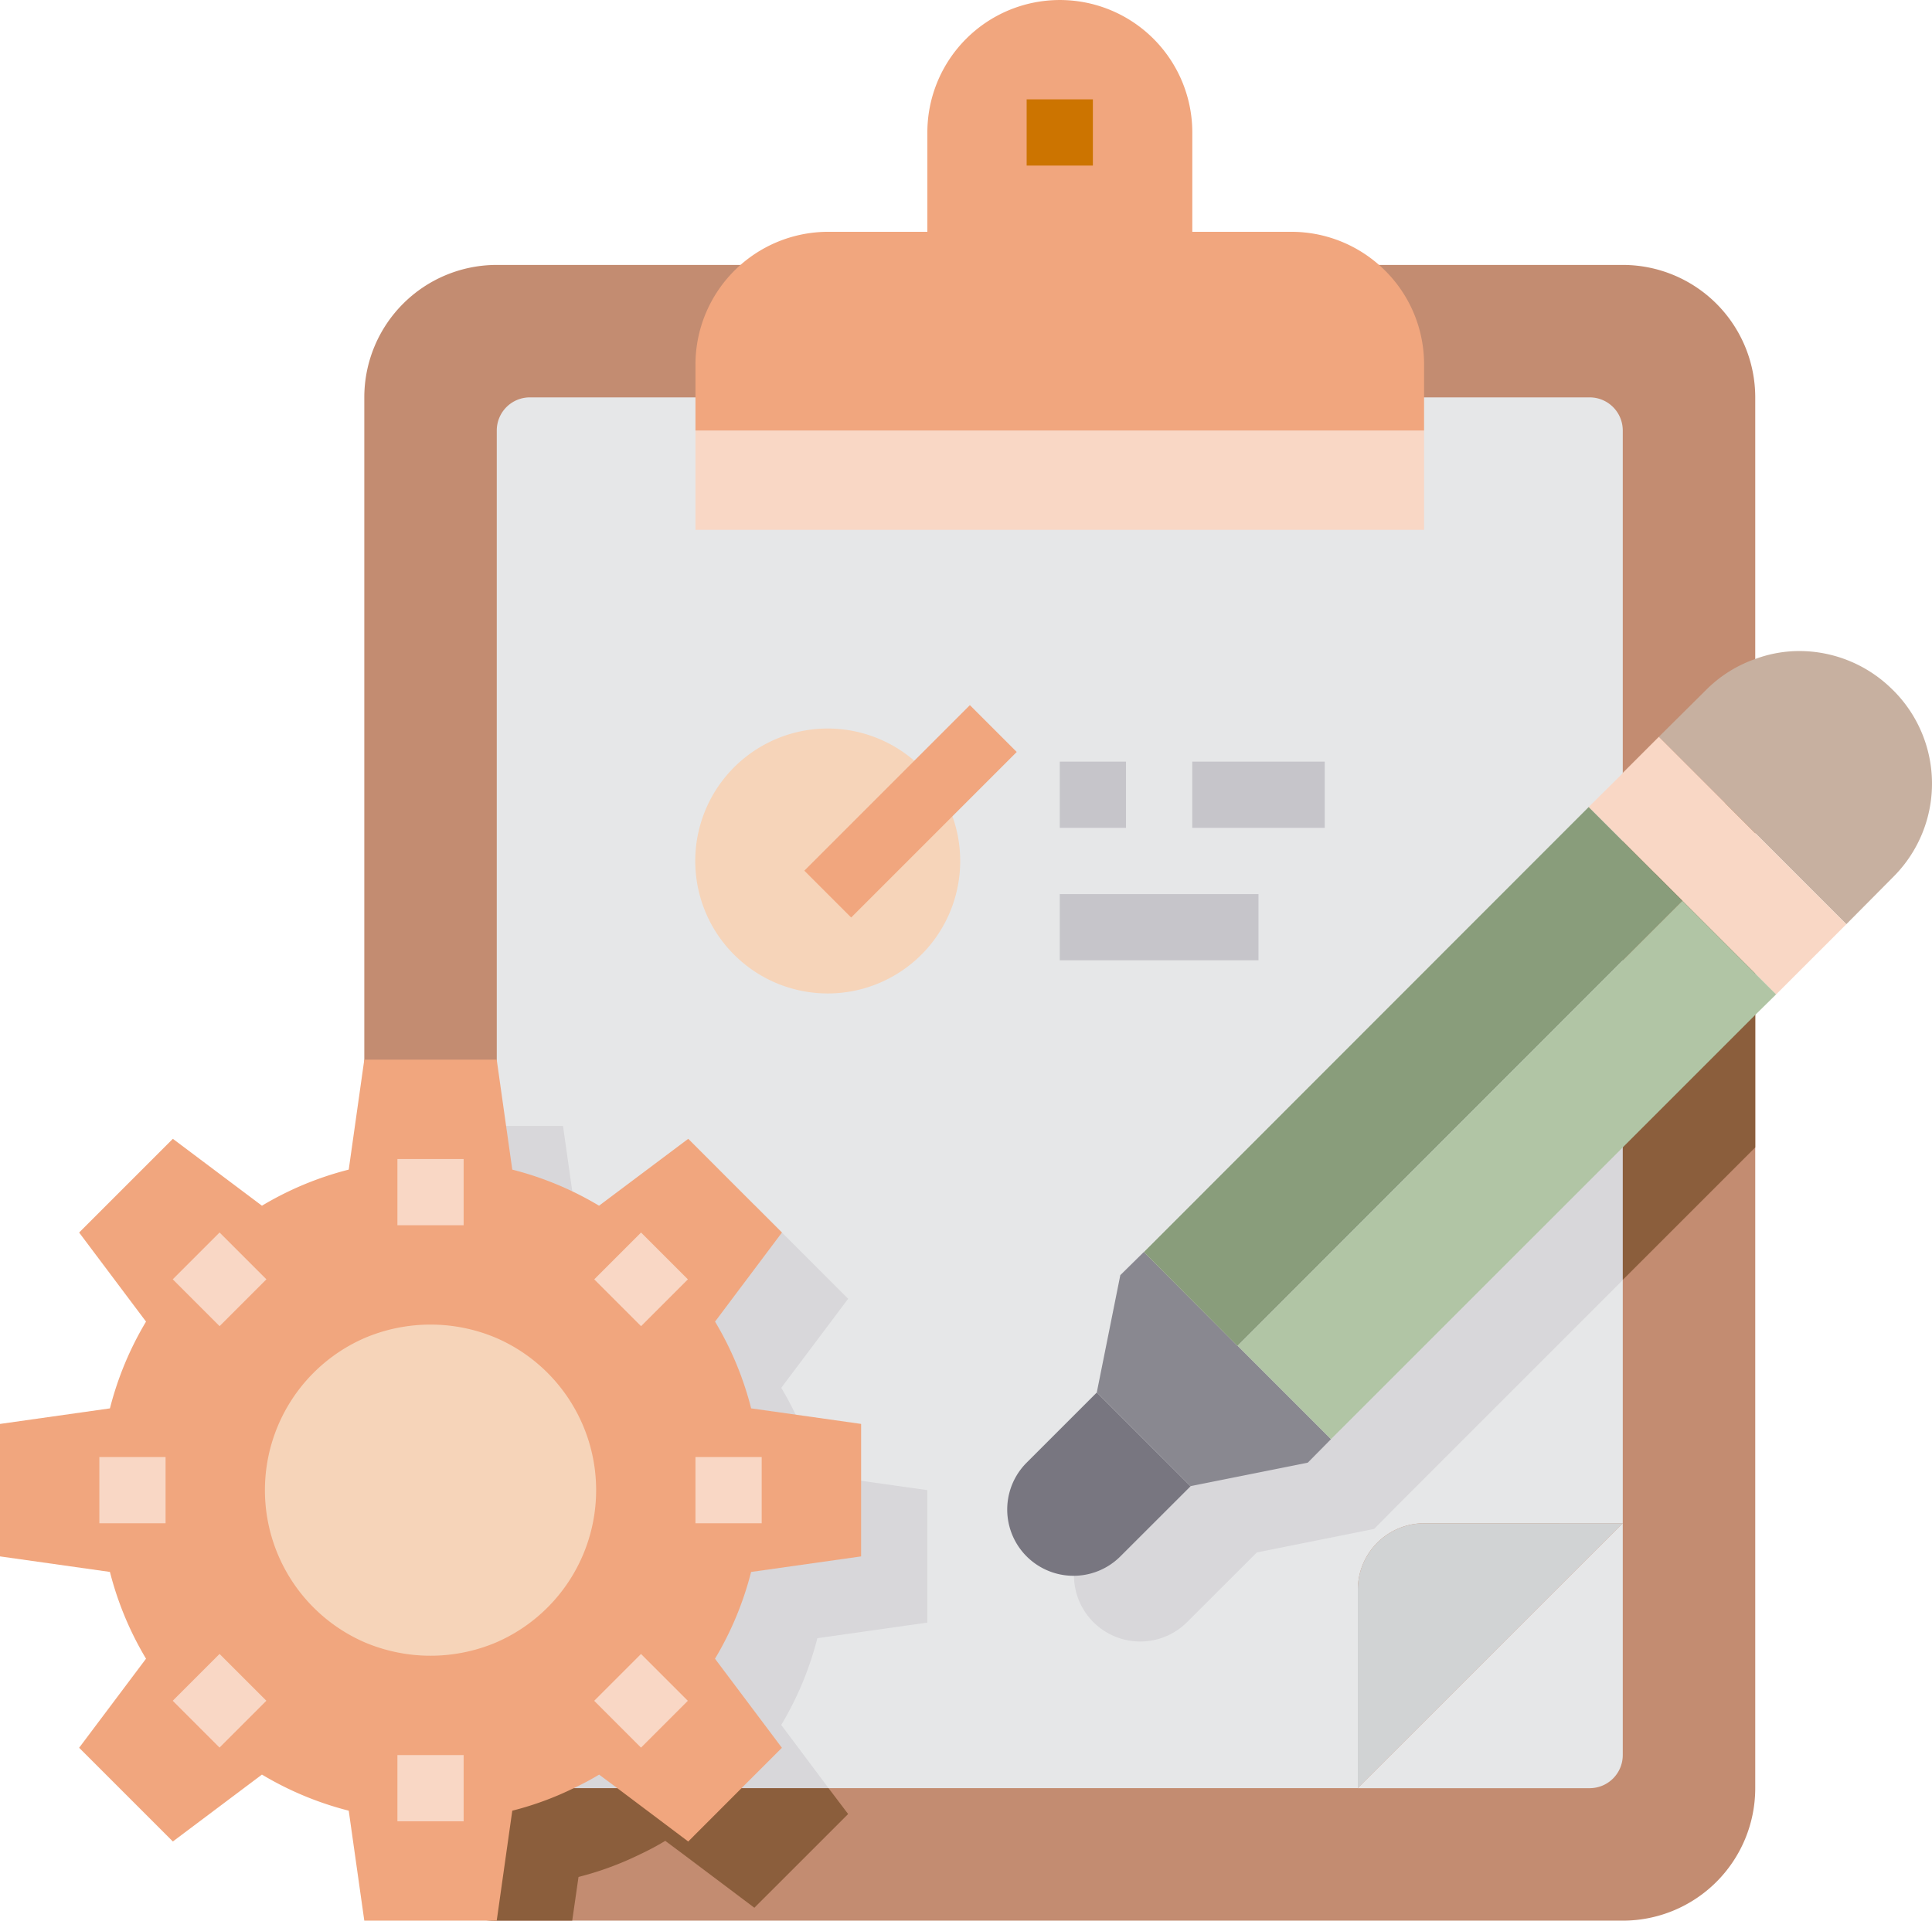 <svg id="Grupo_61017" data-name="Grupo 61017" xmlns="http://www.w3.org/2000/svg" xmlns:xlink="http://www.w3.org/1999/xlink" width="161.415" height="160.482" viewBox="0 0 161.415 160.482">
  <defs>
    <clipPath id="clip-path">
      <rect id="Rectángulo_5368" data-name="Rectángulo 5368" width="161.415" height="160.482" fill="none"/>
    </clipPath>
  </defs>
  <g id="Grupo_61016" data-name="Grupo 61016" clip-path="url(#clip-path)">
    <path id="Trazado_104353" data-name="Trazado 104353" d="M135.821,25.33V141.54a11.068,11.068,0,0,1-11.068,11.068H30.678a11.079,11.079,0,0,1-6.641-2.213,10.439,10.439,0,0,1-2.019-1.965,11.14,11.14,0,0,1-2.407-6.89V25.33A11.068,11.068,0,0,1,30.678,14.262h94.075A11.068,11.068,0,0,1,135.821,25.33" transform="translate(10.826 7.874)" fill="#c38c71"/>
    <path id="Trazado_104354" data-name="Trazado 104354" d="M120.816,24.16v91.308h-16.6A5.552,5.552,0,0,0,98.681,121v16.6H29.508a2.767,2.767,0,0,1-2.767-2.767V24.16a2.767,2.767,0,0,1,2.767-2.767h88.541a2.767,2.767,0,0,1,2.767,2.767" transform="translate(14.763 11.81)" fill="#e6e7e8"/>
    <path id="Trazado_104355" data-name="Trazado 104355" d="M67.231,85.171l-1.965,9.8L59.4,100.831a5.537,5.537,0,0,0,7.825,7.835l0,0L73.1,102.8l9.8-1.965,1.937-1.963,18.844-18.844V48.758Z" transform="translate(31.907 26.917)" fill="#d8d7da"/>
    <path id="Trazado_104356" data-name="Trazado 104356" d="M98.422,41.627,87.354,52.689V83.961L98.422,72.894Z" transform="translate(48.225 22.981)" fill="#8b5e3c"/>
    <path id="Trazado_104357" data-name="Trazado 104357" d="M53.525,103.417a27.14,27.14,0,0,1-3.016,7.25l3.956,5.285H29.508a2.767,2.767,0,0,1-2.767-2.767V60.613h5.535l1.3,9.187a27.068,27.068,0,0,1,7.25,3.016l7.444-5.589,7.83,7.83L50.509,82.5a27.109,27.109,0,0,1,3.016,7.248l9.187,1.3v11.068Z" transform="translate(14.763 33.462)" fill="#d8d7da"/>
    <path id="Trazado_104358" data-name="Trazado 104358" d="M108.859,38.315a11.04,11.04,0,0,0-7.8-3.266,10.6,10.6,0,0,0-3.708.664,10.839,10.839,0,0,0-4.122,2.6l-3.93,3.9,8.052,8.051,7.608,7.61,3.9-3.93a11.006,11.006,0,0,0,.067-15.566c-.022-.022-.043-.045-.067-.067" transform="translate(49.298 19.349)" fill="#c7b0a0"/>
    <path id="Trazado_104359" data-name="Trazado 104359" d="M99.435,47.718l-8.052-8.052-3.016,3.016v.028l-2.85,2.823,2.85,2.85,4.981,4.981,6.087,6.087,1.743,1.743,5.867-5.865Z" transform="translate(47.211 21.898)" fill="#f9d7c5"/>
    <path id="Trazado_104360" data-name="Trazado 104360" d="M95.228,82.006,73.092,104.142v-16.6a5.551,5.551,0,0,1,5.535-5.533Z" transform="translate(40.351 45.272)" fill="#d1d3d4"/>
    <path id="Trazado_104361" data-name="Trazado 104361" d="M95.228,82.006v19.368a2.767,2.767,0,0,1-2.767,2.767H73.092Z" transform="translate(40.351 45.272)" fill="#e6e7e8"/>
    <path id="Trazado_104362" data-name="Trazado 104362" d="M69.532,82.8,63.667,88.66a5.537,5.537,0,0,1-7.832-7.83L61.7,74.965Z" transform="translate(29.938 41.385)" fill="#787680"/>
    <path id="Trazado_104363" data-name="Trazado 104363" d="M78.606,83.038,76.669,85l-9.8,1.963-7.83-7.83,1.965-9.8,1.965-1.935,7.8,7.83H70.8Z" transform="translate(32.596 37.212)" fill="#898890"/>
    <path id="Trazado_104364" data-name="Trazado 104364" d="M101.585,46.3l-2.85-2.85L61.576,80.633l7.8,7.83h.028l32.179-32.207,4.981-4.981Z" transform="translate(33.994 23.985)" fill="#899d7b"/>
    <path id="Trazado_104365" data-name="Trazado 104365" d="M109.868,54.578l-6.087-6.087L98.8,53.471,66.621,85.678l7.8,7.8L98.8,69.1l11.068-11.068,1.743-1.715Z" transform="translate(36.779 26.77)" fill="#b1c5a5"/>
    <path id="Trazado_104366" data-name="Trazado 104366" d="M57.588,43.98a11.068,11.068,0,1,1-9.075-4.759,11.069,11.069,0,0,1,9.075,4.759" transform="translate(20.661 21.652)" fill="#f6d4b9"/>
    <rect id="Rectángulo_5354" data-name="Rectángulo 5354" width="60.872" height="8.3" transform="translate(58.105 35.971)" fill="#f9d7c5"/>
    <path id="Trazado_104367" data-name="Trazado 104367" d="M94.547,22.136a11.075,11.075,0,0,0-7.3-2.767h-8.3v-8.3a11.068,11.068,0,1,0-22.136,0v8.3H48.5A11.094,11.094,0,0,0,37.437,30.436v5.535H98.31V30.436a11.024,11.024,0,0,0-3.764-8.3" transform="translate(20.668 0)" fill="#f1a67e"/>
    <path id="Trazado_104368" data-name="Trazado 104368" d="M60.035,118.11l-3.376,3.376L52.2,125.94l-5.921-4.454-1.523-1.135a22.554,22.554,0,0,1-2.129,1.135,26.293,26.293,0,0,1-5.119,1.881l-.526,3.652H30.678a11.061,11.061,0,0,1-6.64-2.213l-.194-1.439c-.608-.166-1.245-.332-1.827-.526a11.136,11.136,0,0,1-2.407-6.89V71.294A24.761,24.761,0,0,1,23.844,69.8l1.3-9.185h5.533v52.571a2.766,2.766,0,0,0,2.767,2.766H58.4Z" transform="translate(10.826 33.463)" fill="#8b5e3c"/>
    <path id="Trazado_104369" data-name="Trazado 104369" d="M62.753,99.852a27.139,27.139,0,0,1-3.016,7.25l5.589,7.442-3.376,3.376L57.5,122.374l-5.921-4.454-1.523-1.135a22.56,22.56,0,0,1-2.129,1.135A26.276,26.276,0,0,1,42.8,119.8l-1.3,9.185H30.436l-1.3-9.185a27.123,27.123,0,0,1-7.25-3.017l-7.444,5.589-7.83-7.83L12.2,107.1a27.19,27.19,0,0,1-3.016-7.25L0,98.552V87.484l9.185-1.3A27.159,27.159,0,0,1,12.2,78.935L6.612,71.491l7.83-7.83,7.444,5.589a27.068,27.068,0,0,1,7.25-3.016l1.3-9.187H41.5l1.3,9.187a27.068,27.068,0,0,1,7.25,3.016L57.5,63.661l7.83,7.83-5.589,7.444a27.109,27.109,0,0,1,3.016,7.248l9.187,1.3V98.552Z" transform="translate(0 31.494)" fill="#f1a67e"/>
    <path id="Trazado_104370" data-name="Trazado 104370" d="M33.632,72.445a14.059,14.059,0,0,0-11.068,0,13.865,13.865,0,0,0,0,25.4,14.072,14.072,0,0,0,11.068,0,13.865,13.865,0,0,0,0-25.4" transform="translate(7.872 39.367)" fill="#f6d4b9"/>
    <rect id="Rectángulo_5355" data-name="Rectángulo 5355" width="5.533" height="5.533" transform="translate(85.775 8.302)" fill="#cc7400"/>
    <rect id="Rectángulo_5356" data-name="Rectángulo 5356" width="5.533" height="5.533" transform="translate(33.203 96.843)" fill="#f9d7c5"/>
    <rect id="Rectángulo_5357" data-name="Rectángulo 5357" width="5.533" height="5.533" transform="translate(14.433 106.895) rotate(-45)" fill="#f9d7c5"/>
    <rect id="Rectángulo_5358" data-name="Rectángulo 5358" width="5.533" height="5.533" transform="translate(8.3 121.745)" fill="#f9d7c5"/>
    <rect id="Rectángulo_5359" data-name="Rectángulo 5359" width="5.533" height="5.533" transform="translate(14.43 142.109) rotate(-45)" fill="#f9d7c5"/>
    <rect id="Rectángulo_5360" data-name="Rectángulo 5360" width="5.533" height="5.533" transform="translate(33.203 146.647)" fill="#f9d7c5"/>
    <rect id="Rectángulo_5361" data-name="Rectángulo 5361" width="5.533" height="5.533" transform="translate(49.643 142.112) rotate(-45)" fill="#f9d7c5"/>
    <rect id="Rectángulo_5362" data-name="Rectángulo 5362" width="5.533" height="5.533" transform="translate(58.105 121.745)" fill="#f9d7c5"/>
    <rect id="Rectángulo_5363" data-name="Rectángulo 5363" width="5.533" height="5.533" transform="translate(49.647 106.898) rotate(-45)" fill="#f9d7c5"/>
    <rect id="Rectángulo_5364" data-name="Rectángulo 5364" width="19.561" height="5.533" transform="translate(67.2 72.751) rotate(-45)" fill="#f1a67e"/>
    <rect id="Rectángulo_5365" data-name="Rectángulo 5365" width="5.533" height="5.533" transform="translate(88.542 63.639)" fill="#c6c5ca"/>
    <rect id="Rectángulo_5366" data-name="Rectángulo 5366" width="11.068" height="5.533" transform="translate(99.61 63.639)" fill="#c6c5ca"/>
    <rect id="Rectángulo_5367" data-name="Rectángulo 5367" width="16.601" height="5.533" transform="translate(88.542 74.707)" fill="#c6c5ca"/>
  </g>
</svg>
